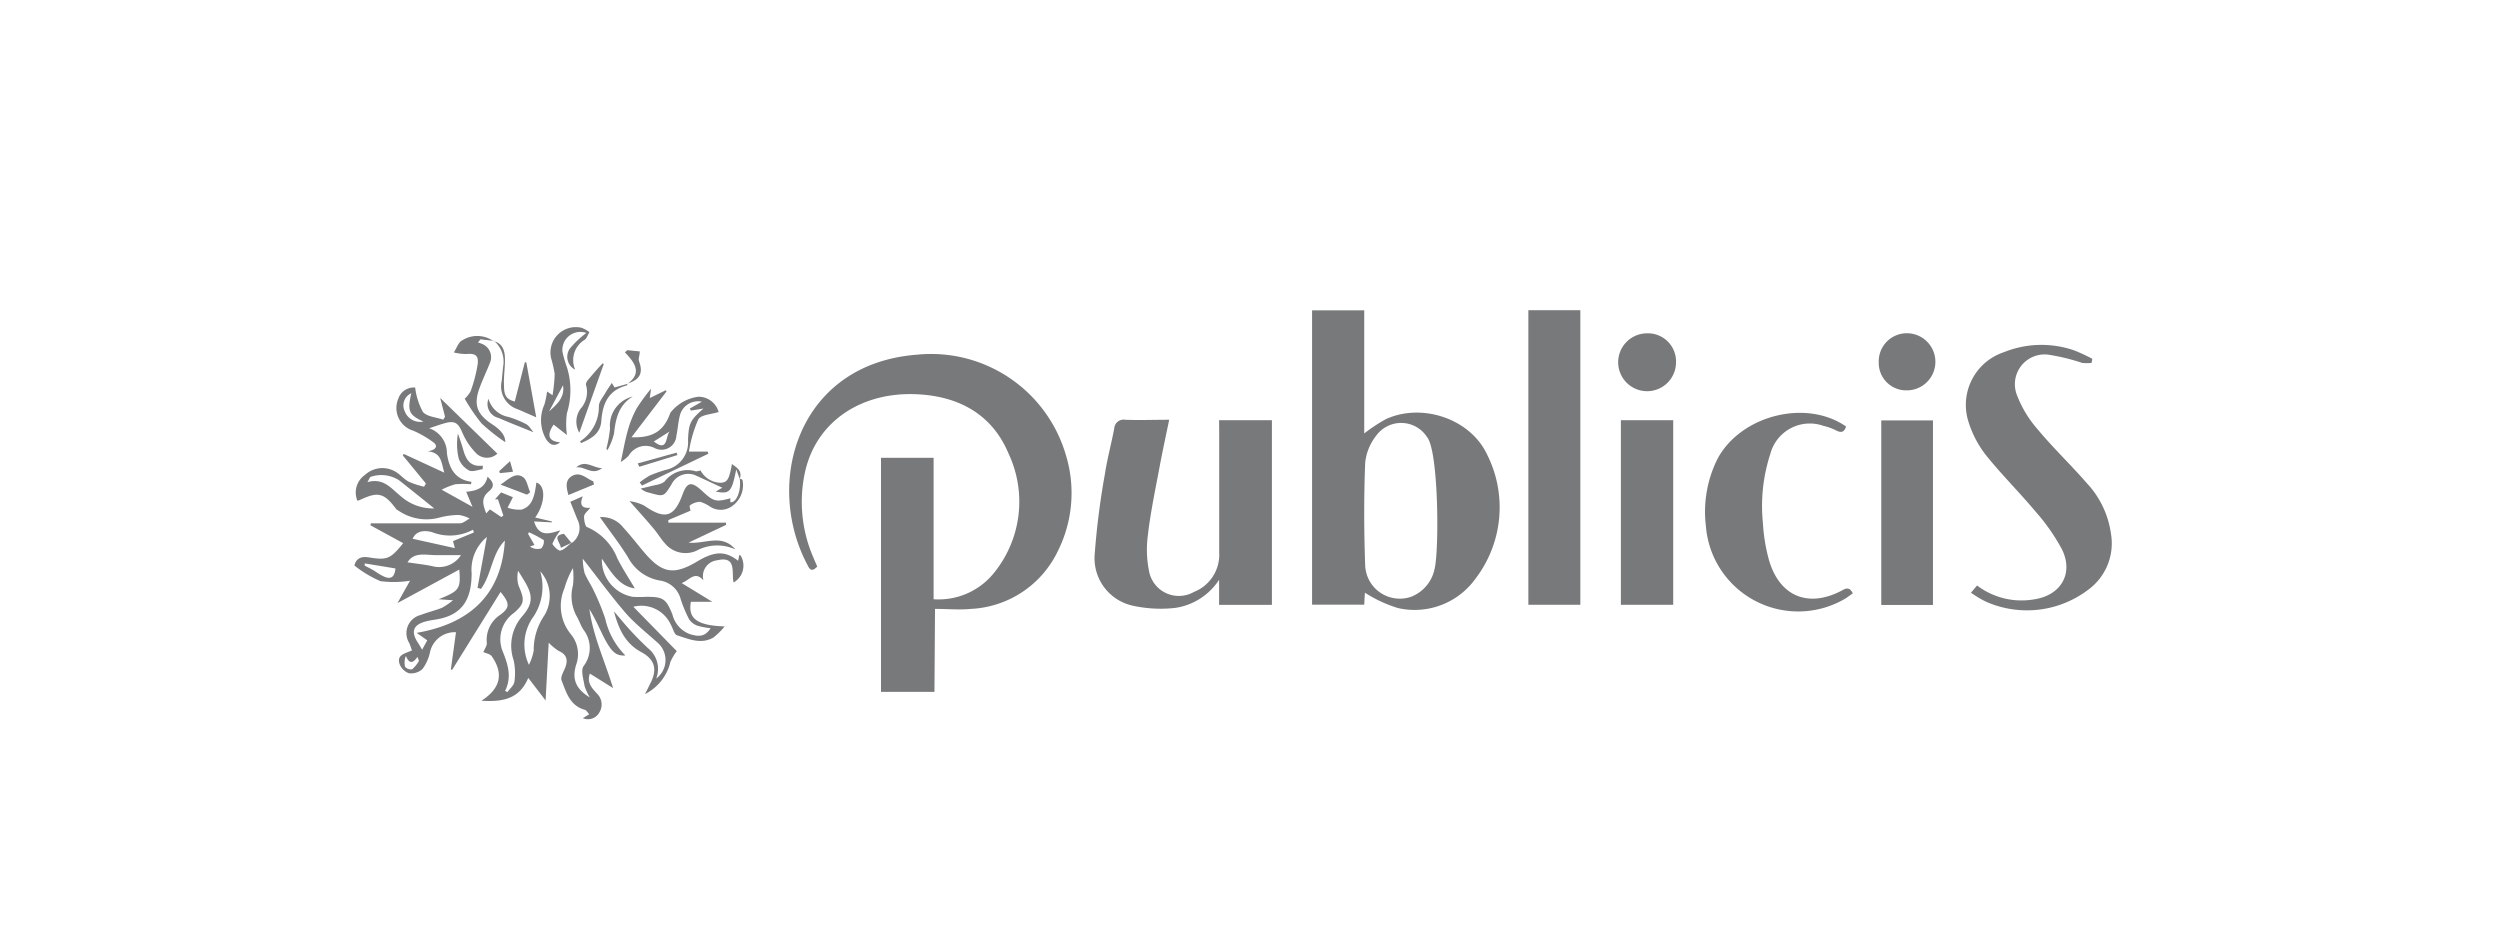 <svg id="Layer_1" data-name="Layer 1" xmlns="http://www.w3.org/2000/svg" viewBox="0 0 267 100"><defs><style>.cls-1{fill:none;}.cls-2{fill:#77797a;}</style></defs><title>publicis-8</title><rect class="cls-1" width="267" height="100"/><path class="cls-2" d="M99.8,73.89H94.09v-25h5.62V64a7.59,7.59,0,0,0,6.54-2.93,12.06,12.06,0,0,0,1.49-12.57C106,44.3,102.49,42.34,98,42.11c-6-.31-10.78,2.9-12,8.2a14.89,14.89,0,0,0,.88,9.26c.13.32.27.63.4.94-.42.44-.72.51-1-.09-4.75-8.84-1.09-21.56,11.65-22.54a15,15,0,0,1,15.93,10.8A13.85,13.85,0,0,1,113,58.81a10.87,10.87,0,0,1-9.3,6.22c-1.23.12-2.48,0-3.84,0Z"/><path class="cls-2" d="M145.77,63.3l-.07,1.28h-5.57V33.14h5.57V46.29A17.7,17.7,0,0,1,148,44.77c3.83-1.77,9-.08,10.81,3.75a12.53,12.53,0,0,1-1.22,13.27,8,8,0,0,1-8.29,3.15A14.32,14.32,0,0,1,145.77,63.3Zm6.67-16.57a3.29,3.29,0,0,0-5.47-.19,5.57,5.57,0,0,0-1.17,2.91c-.14,3.63-.13,7.26,0,10.89a3.7,3.7,0,0,0,4.92,3.39,4.06,4.06,0,0,0,2.5-3C153.71,58.64,153.64,48.4,152.45,46.73Z"/><path class="cls-2" d="M130.2,44.88h5.64V64.6H130.2V61.92a6.76,6.76,0,0,1-4.66,3,13.81,13.81,0,0,1-4.5-.22,5.19,5.19,0,0,1-4.14-5.32,82.84,82.84,0,0,1,1.1-8.73c.25-1.64.69-3.25,1-4.88a1,1,0,0,1,1.17-.94c1.51.06,3,0,4.7,0-.36,1.74-.7,3.31-1,4.89-.46,2.48-1,5-1.28,7.47a11.46,11.46,0,0,0,.11,3.71,3.24,3.24,0,0,0,4.81,2.32A4.27,4.27,0,0,0,130.21,59c0-4.29,0-8.59,0-12.88Z"/><path class="cls-2" d="M223.38,38.76a4.69,4.69,0,0,1-1,0,21.86,21.86,0,0,0-3.68-.89,3.18,3.18,0,0,0-3.3,4.3,12.07,12.07,0,0,0,2.22,3.68c1.66,2,3.55,3.79,5.25,5.75A9.87,9.87,0,0,1,225.45,57,6.13,6.13,0,0,1,223,63a10.82,10.82,0,0,1-10.92,1.25,11.26,11.26,0,0,1-1.58-.95l.65-.77A7.86,7.86,0,0,0,217.31,64c2.83-.45,4.18-2.8,2.89-5.36a21.09,21.09,0,0,0-2.8-4c-1.73-2.07-3.68-4-5.34-6.08a11.2,11.2,0,0,1-1.9-3.76A5.93,5.93,0,0,1,214,37.62a10.7,10.7,0,0,1,7.52-.2,19,19,0,0,1,1.94.9Z"/><path class="cls-2" d="M168.78,33.13V64.59h-5.55V33.13Z"/><path class="cls-2" d="M197.88,63.37c-.31.21-.58.43-.87.6a9.89,9.89,0,0,1-14.82-7.78,12.64,12.64,0,0,1,1.28-7.26c2.53-4.6,9.45-6.33,13.69-3.38-.18.57-.48.73-1.06.42a5.93,5.93,0,0,0-1.36-.49,4.36,4.36,0,0,0-5.67,3,17.92,17.92,0,0,0-.79,7.38,18.7,18.7,0,0,0,.66,4c1.13,3.83,4.17,5.08,7.71,3.24C197.11,62.84,197.51,62.62,197.88,63.37Z"/><path class="cls-2" d="M178.7,64.59h-5.59V44.88h5.59Z"/><path class="cls-2" d="M206.44,64.61h-5.52V44.9h5.52Z"/><path class="cls-2" d="M179,38.67a3.09,3.09,0,1,1-3.08-3.07A3,3,0,0,1,179,38.67Z"/><path class="cls-2" d="M200.65,38.69a3,3,0,0,1,3-3.1,3,3,0,1,1,0,6.1A2.93,2.93,0,0,1,200.65,38.69Z"/><path class="cls-2" d="M61.05,58a1.94,1.94,0,0,0,.64-2.47c-.25-.6-.48-1.21-.78-1.94L62.24,53c-.33.84-.19,1.32.8,1.23-.29.38-.64.63-.66.91s.09,1.07.31,1.15a6,6,0,0,1,3.24,3.34c.57,1.12,1.26,2.18,1.87,3.21-1.68-.22-2.52-1.73-3.52-3.17a4,4,0,0,0,3.29,4.07,11.51,11.51,0,0,0,1.45,0c1.8,0,2.11.19,2.79,1.87a3,3,0,0,0,1.94,2.14c.79.22,1.53.33,2.14-.66a7.45,7.45,0,0,1-1.41-.27,1.78,1.78,0,0,1-.9-.71A14.54,14.54,0,0,1,72.7,64a2.69,2.69,0,0,0-2.24-2,4.76,4.76,0,0,1-3.39-2.48c-.91-1.48-2-2.86-3-4.29a2.89,2.89,0,0,1,2.51,1.13c.8.86,1.51,1.81,2.28,2.7,1.87,2.18,3.12,2.38,5.59.91,1.89-1.13,3-1.15,4.38-.08l.13-.61c.07,0,.15.05.16.09a2.07,2.07,0,0,1-.77,2.84c-.26-1,.4-2.88-1.76-2.37a1.71,1.71,0,0,0-1.46,2.15c-.92-1.08-1.51,0-2.33.28l3.27,2H73.79c-.34,1.78.65,2.54,3.6,2.63a7.22,7.22,0,0,1-1.2,1.19c-1.32.76-2.62.16-3.88-.24-.31-.1-.44-.75-.67-1.14a3.46,3.46,0,0,0-4-1.91l4.64,4.74a5.88,5.88,0,0,0-.68,1.15,5.17,5.17,0,0,1-2.72,3.44c.25-.47.37-.72.5-1,.85-1.54.64-2.66-.9-3.49-1.75-.94-2.43-2.54-2.91-4.35.34.4.68.8,1,1.18a33.79,33.79,0,0,0,2.64,2.76,2.81,2.81,0,0,1,.87,3.24,2.46,2.46,0,0,0,.22-3.77c-1.11-1-2.37-2-3.36-3.09-1.58-1.82-3-3.77-4.7-5.94a6.64,6.64,0,0,0,.19,1.52c.27.67.7,1.27,1,1.93a25.37,25.37,0,0,1,1.21,2.95A8,8,0,0,0,66.79,70c-1,.08-1.49-.37-2.33-2-.49-1-.93-2-1.51-2.94.4,2.88,1.63,5.51,2.53,8.43L63,71.94c-.36,1,.25,1.57.77,2.15a1.61,1.61,0,0,1,.24,2,1.38,1.38,0,0,1-1.76.61l.68-.42c-.19-.2-.3-.43-.46-.47-1.61-.43-2-1.88-2.49-3.14-.13-.3.13-.8.3-1.16.4-.89.36-1.57-.63-2a6,6,0,0,1-1.05-.87l-.33,6.17L56.42,72.4c-.93,2.19-2.6,2.59-5,2.44,2.15-1.39,2.32-3,1.1-4.75-.17-.25-.6-.31-.9-.45.1-.26.41-.67.37-1a3.19,3.19,0,0,1,1.47-3c1-.76,1-1.2,0-2.42L48.3,71.52l-.15,0,.55-4a2.71,2.71,0,0,0-2.78,2.16,4.6,4.6,0,0,1-.8,1.77,1.78,1.78,0,0,1-1.45.45,1.68,1.68,0,0,1-1-1c-.32-1,.64-1.11,1.33-1.44-.11-.28-.18-.54-.29-.78a2,2,0,0,1,1.22-3c.74-.29,1.52-.47,2.26-.76a7.48,7.48,0,0,0,1.19-.81L46.84,64c2.22-.88,2.38-1.1,2.21-3.17l-6.6,3.58,1.34-2.39a11,11,0,0,1-3.15.05,12.2,12.2,0,0,1-2.79-1.67c.17-.72.67-1,1.49-.88,2,.33,2.34.2,3.72-1.51l-3.5-1.91.05-.21h4.93c1.52,0,3.05,0,4.57,0,.36,0,.7-.33,1.05-.51A3.49,3.49,0,0,0,49,55a8.42,8.42,0,0,0-2,.26,5.27,5.27,0,0,1-4.45-.73c-.07-.05-.17-.08-.22-.14-1.31-1.75-1.94-1.92-3.88-1a2.42,2.42,0,0,1-.28.09,2.29,2.29,0,0,1,.81-2.76,2.74,2.74,0,0,1,3.28-.33c.5.3.89.79,1.4,1.06a9.42,9.42,0,0,0,1.63.53l.2-.34-2.47-3,.1-.16,4.33,2c-.33-1.1-.27-2.12-1.76-2.28,1-.17,1.08-.64.54-1A10.73,10.73,0,0,0,44.14,46a2.53,2.53,0,0,1-1.6-3.42,1.74,1.74,0,0,1,1.8-1.19A7.21,7.21,0,0,0,45.17,44c.44.51,1.42.56,2.17.82l.19-.32-.52-2,6.11,5.95a1.63,1.63,0,0,1-2.33-.11,7.07,7.07,0,0,1-1.4-2.11c-.47-1.09-.81-1.35-2-1-.45.13-.89.29-1.56.51a2.79,2.79,0,0,1,1.9,2.66c.21,1.52.81,2.81,2.62,3.06l-.05.26a9.49,9.49,0,0,0-1.67,0,7.85,7.85,0,0,0-1.46.58l3.29,1.83-.67-1.61c1-.09,2-.33,2.28-1.61.69.63.77,1.05.12,1.59-.83.69-.62,1.4-.26,2.33l.39-.43,1.22.82.22-.16-.58-1.73-.32,0,.66-.74,1.26.51-.57,1.12a3.76,3.76,0,0,0,1.48.21c1-.3,1.39-1.12,1.59-2.89,1,.28,1,2.16-.12,3.73l1.78.42v.1l-1.9-.1c.55,1.84,1.85,1.21,2.81.95A6.77,6.77,0,0,0,59,58.06c0,.16.63.8.85.74.45-.11.81-.55,1.21-.85Zm-9.67,4.9L51,62.78l1-5.43a4.52,4.52,0,0,0-1.63,3.87c0,2.79-1,4.28-3.25,4.83-.53.13-1.08.17-1.61.31-1.4.36-1.66,1.1-.86,2.31.15.22.28.46.43.72l.55-1-1.13-.8c5.74-1,9.07-4.12,9.42-9.86C52.53,59.11,52.53,61.29,51.38,62.88ZM63,74.49a5.57,5.57,0,0,1-.57-1.23c-.11-.71-.42-1.63-.11-2.11a3.18,3.18,0,0,0,0-3.89c-.28-.42-.44-.92-.69-1.37a4.46,4.46,0,0,1-.44-3.37,7.8,7.8,0,0,0,0-1.84,9.26,9.26,0,0,0-.91,2.16,4.76,4.76,0,0,0,.66,4.86,3.33,3.33,0,0,1,.59,3.3C61.07,72.53,61.49,73.58,63,74.49Zm-9.06-.7.26.12c.26-.37.69-.71.74-1.11a6.29,6.29,0,0,0-.09-2.31,4.77,4.77,0,0,1,.95-4.7c1.17-1.36,1.12-2.27.15-3.83-.21-.34-.41-.69-.62-1a3.3,3.3,0,0,0,0,1.38,1.92,1.92,0,0,0,.13.39c.57,1.34.55,1.76-.56,2.72a3.46,3.46,0,0,0-1.26,4C54.23,70.9,54.7,72.27,53.94,73.79ZM57.69,61A5.75,5.75,0,0,1,57,65.82,5.07,5.07,0,0,0,56.49,71,5.76,5.76,0,0,0,57,69.49a6.54,6.54,0,0,1,1.15-3.78A4,4,0,0,0,57.69,61ZM46.38,54.3c-1.18-.95-2.49-2-3.75-3a3.51,3.51,0,0,0-3.05-.37c-.1.06-.13.21-.34.56,1.72-.47,2.51.65,3.51,1.46A5.21,5.21,0,0,0,46.38,54.3Zm2,3.49,2.23-.92-.09-.3a5.19,5.19,0,0,1-4.36.27c-.84-.24-1.73-.15-2.09.7l4.51,1Zm-4.83,2.27c.84.13,1.73.22,2.6.4a2.78,2.78,0,0,0,3.08-1.17H46.59C45.46,59.29,44.22,58.91,43.52,60.06Zm-4.6.11,0,.24c.3.16.6.3.89.47s.62.43,1,.61c.86.47,1.31.19,1.39-.78Zm17.54-3.33-.09.18.68,1.18-.48.17a1.36,1.36,0,0,0,1.2.2,1.11,1.11,0,0,0,.28-.88A11.89,11.89,0,0,0,56.47,56.84ZM43.93,42a1.42,1.42,0,0,0-.71,1.91,1.75,1.75,0,0,0,2,1.11C43.68,44.33,43.48,43.9,43.93,42Zm.82,28.59-.17-.43c-.53.78-.9.68-1.23-.1a1.85,1.85,0,0,0-.09,1.15.82.82,0,0,0,.76.27A3.5,3.5,0,0,0,44.75,70.58Z"/><path class="cls-2" d="M79,51.13c.11,0,.29.08.3.15a2.72,2.72,0,0,1-1,2.69,2.08,2.08,0,0,1-2.43.16,3.77,3.77,0,0,0-1.11-.54,1.94,1.94,0,0,0-1.08.39c-.08.05.05.45.07.56l-2.37,1,0,.28h6.16l0,.24-4,1.89c1.73.19,3.54-1,5,.73a4.65,4.65,0,0,0-4.16.14,2.85,2.85,0,0,1-3.39-.82c-.42-.46-.73-1-1.13-1.48-.83-1-1.69-1.93-2.62-3a5.17,5.17,0,0,1,1.53.46C71,55.53,72,55.3,72.93,52.72c.47-1.25.94-1.3,2-.34,1.29,1.2,1.49,1.26,3.07.84v.42c.65.1,1.19-1.26,1-2.52Z"/><path class="cls-2" d="M68.32,51.52a8.27,8.27,0,0,1,1.13-.76,16.23,16.23,0,0,1,1.66-.58A3,3,0,0,0,73.48,47c.08-1.8.21-2.1,1.65-3.37l-1.33.22-.14-.21,1.3-.74a2,2,0,0,0-2.35,1.48c-.18.7-.22,1.44-.37,2.15a1.59,1.59,0,0,1-2.31,1.33,2.1,2.1,0,0,0-2.79.81,4.11,4.11,0,0,1-.84.67c.26-1.2.45-2.32.76-3.41A11,11,0,0,1,68,43.61a20.41,20.41,0,0,1,1.53-2.1l-.13,1,1.7-.83.09.12-3.75,4.9c2.31.09,3.48-.69,4.15-2.61a4.54,4.54,0,0,1,3-1.72A2.23,2.23,0,0,1,76.75,44c-.75.25-1.87.28-2.17.79a13.51,13.51,0,0,0-1,3.44h2l.07.23-7.09,3.4Zm3.2-5.44-1.69,1.07C71.35,48.34,71.07,46.59,71.52,46.08Z"/><path class="cls-2" d="M61.43,39.48a1.54,1.54,0,0,1-.55-2.28,10.51,10.51,0,0,1,1.74-1.64,1.92,1.92,0,0,0-2.55,2,12.39,12.39,0,0,0,.48,1.67,8.28,8.28,0,0,1,0,4.89,8.21,8.21,0,0,0,0,2.34l-1.42-1.11c-.79,1.14-.53,1.79.69,1.89-.57.46-1.1.34-1.55-.43a4.07,4.07,0,0,1-.13-3.6,9.71,9.71,0,0,0,.29-1.4l.58.4a16.73,16.73,0,0,0,.23-2.28,14.21,14.21,0,0,0-.39-1.71A2.71,2.71,0,0,1,62.08,35a3.17,3.17,0,0,1,.87.47c-.17.28-.27.66-.51.82A2.54,2.54,0,0,0,61.43,39.48Zm-2.79,4.46c.82-.74,1.7-1.47,1.49-2.79Z"/><path class="cls-2" d="M52.69,36.4l-1.38-.16-.26.34a3.07,3.07,0,0,1,.57.21,1.53,1.53,0,0,1,.69,2c-.34.87-.75,1.71-1.07,2.58-.68,1.8-.34,2.83,1.26,3.9.8.53,1.48,1.12,1.46,1.95a20.39,20.39,0,0,1-2.53-2,19.47,19.47,0,0,1-1.8-2.64,2.87,2.87,0,0,0,.63-.79A15.58,15.58,0,0,0,51,39c.15-1.05-.2-1.28-1.24-1.19a5.69,5.69,0,0,1-1.29-.17c.3-.45.49-1.1.91-1.3a3,3,0,0,1,3.29.07Z"/><path class="cls-2" d="M52.67,36.42c1,.23,1.24,1,1.26,1.87s-.13,1.79-.11,2.69,0,1.63,1.16,1.9l1.07-4.18.16,0,1.06,5.87-2-.87a2.56,2.56,0,0,1-1.69-3c.06-.55.1-1.1.17-1.65a2.91,2.91,0,0,0-1-2.66Z"/><path class="cls-2" d="M79,51.13l-.37-1c-.48,2.44-.7,2.66-2.19,2.37l.7-.41c-1-.46-2-.94-3-1.38a2,2,0,0,0-2.44,1.05c-.81,1.3-.81,1.3-2.33.87a2,2,0,0,1-.94-.45c.37-.09.75-.17,1.11-.27s1.14-.17,1.46-.51a3.08,3.08,0,0,1,3.33-1.06c.14,0,.32-.06.49-.09A2.5,2.5,0,0,0,77,51.56c.69-.06.88-.38,1.17-2,.57.4,1.12.75.84,1.57Z"/><path class="cls-2" d="M64.48,38.88l-2.61,7.33A2.35,2.35,0,0,1,62,43.66a2.67,2.67,0,0,0,.57-2.6c0-.12.11-.35.23-.49.51-.6,1-1.18,1.57-1.77Z"/><path class="cls-2" d="M67,41c0,.06,0,.16-.08.17-2,.53-2.57,2-2.7,3.81-.1,1.34-1.1,1.89-2.19,2.35,0-.1-.08-.19-.07-.2a4.38,4.38,0,0,0,2-3.75c0-.46.41-.92.66-1.36s.48-.74.72-1.12l.3.48L67,41Z"/><path class="cls-2" d="M63.44,51.74,60.7,52.87c-.22-.83-.37-1.54.33-2,.93-.58,1.58.24,2.33.54Z"/><path class="cls-2" d="M56.28,52.83l-2.82-1.07c.9-.62,1.57-1.34,2.38-.82.43.27.53,1.07.78,1.64Z"/><path class="cls-2" d="M51.55,50.11c-.49.06-1.08.32-1.45.14A2.36,2.36,0,0,1,49,49a6.66,6.66,0,0,1-.09-2.7c.19.57.4,1.14.56,1.72.29,1.05.75,1.88,2.09,1.71Z"/><path class="cls-2" d="M64.76,47.92a13.65,13.65,0,0,0,.39-2.16,3.19,3.19,0,0,1,2.43-3.41c-1.5.91-1.83,2.35-2,3.94a6.66,6.66,0,0,1-.71,1.79Z"/><path class="cls-2" d="M52.17,42.59a2.71,2.71,0,0,0,2.1,1.93,11,11,0,0,1,1.91.77c.32.17.52.55.81.88-1.32-.54-2.53-1-3.73-1.53A1.53,1.53,0,0,1,52.17,42.59Z"/><path class="cls-2" d="M67,41c1.6-1.13.83-2.25-.26-3.37l.26-.23,1.33.13c0,.44-.18.76-.09,1,.48,1.31.13,2-1.25,2.45Z"/><path class="cls-2" d="M68.11,49.49l4.15-1.15.09.26-4.07,1.25Z"/><path class="cls-2" d="M61.08,57.95l-1.18.56c-.05-.6-1-1.3.33-1.5l.82,1Z"/><path class="cls-2" d="M61.53,49.92c1-.87,1.76.06,2.78.08C63.2,50.83,62.49,49.77,61.53,49.92Z"/><path class="cls-2" d="M54.79,50.38l-1.41.15-.06-.22,1.15-1.06Z"/></svg>